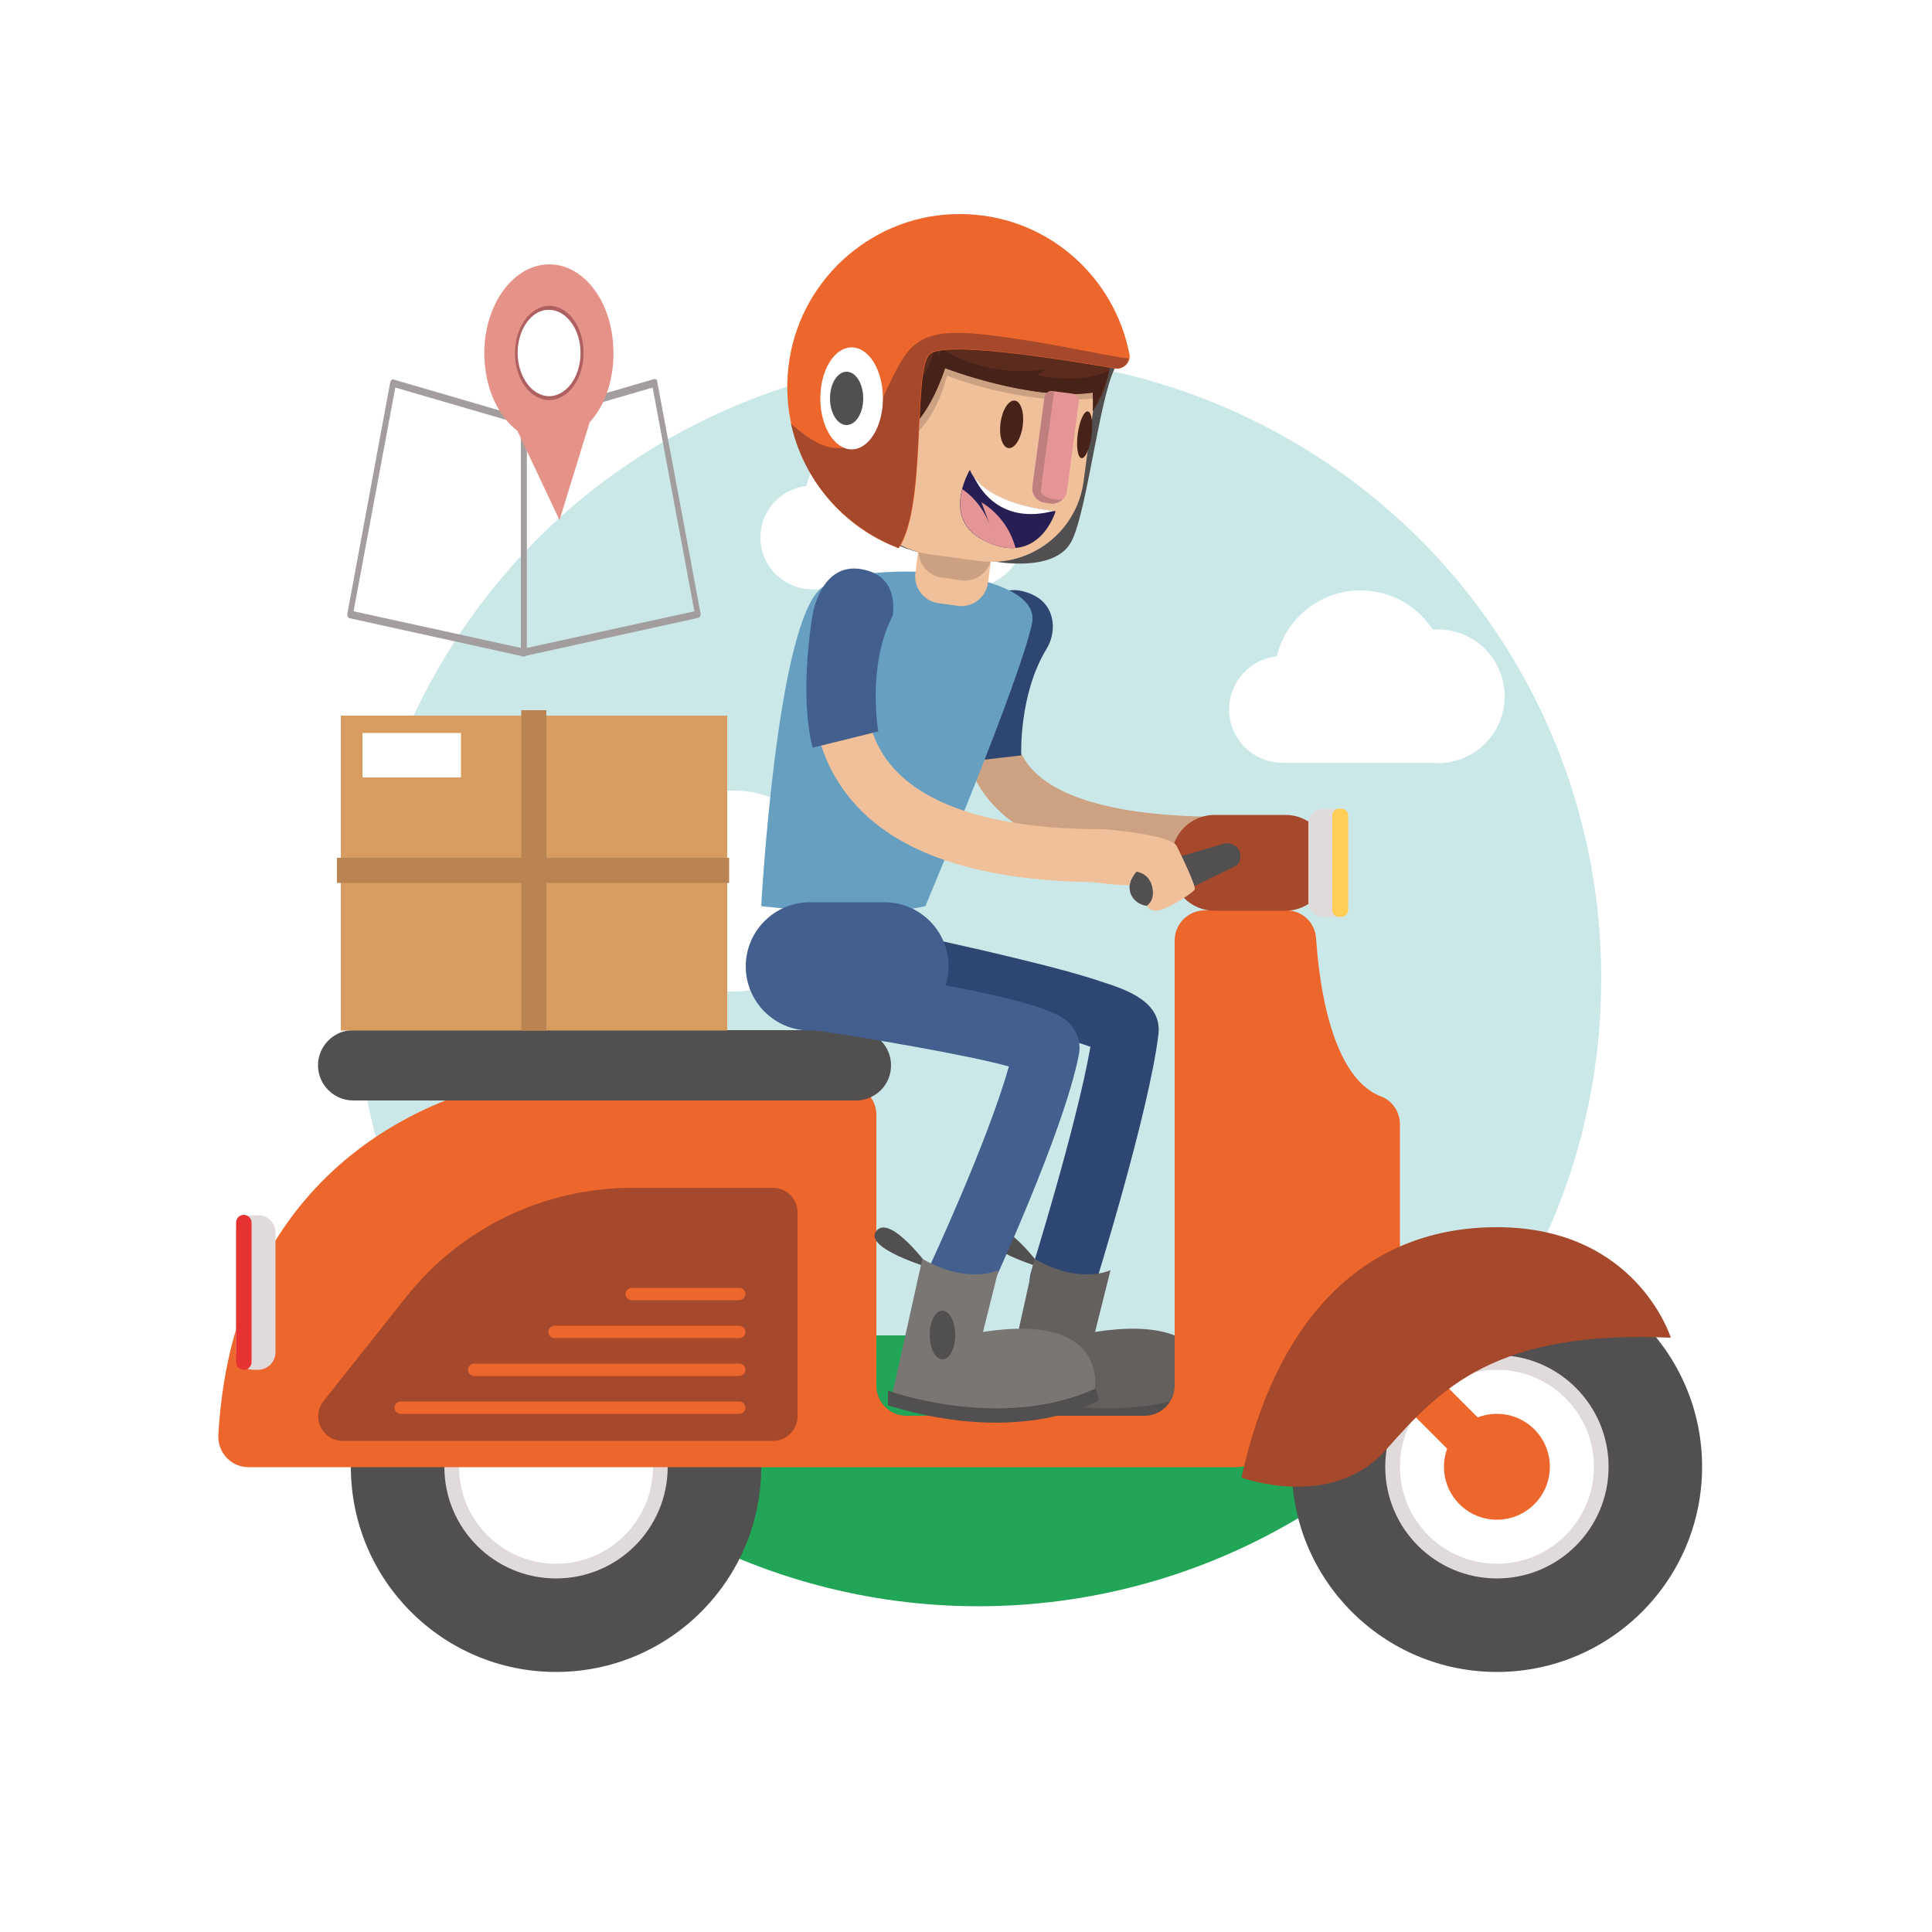 <?xml version="1.0" encoding="utf-8"?>
<!-- Generator: Adobe Illustrator 18.1.1, SVG Export Plug-In . SVG Version: 6.00 Build 0)  -->
<svg version="1.1" xmlns="http://www.w3.org/2000/svg" xmlns:xlink="http://www.w3.org/1999/xlink" x="0px" y="0px"
	 viewBox="0 0 500 500" enable-background="new 0 0 500 500" xml:space="preserve">
<g id="BACKGROUND">
	<g id="Capa_5">
	</g>
	<g>
		<rect x="0" y="0" fill="#FFFFFF" width="500" height="500"/>
		<g>
			<defs>
				<circle id="SVGID_1_" cx="253.2" cy="254" r="161.7"/>
			</defs>
			<clipPath id="SVGID_2_">
				<use xlink:href="#SVGID_1_"  overflow="visible"/>
			</clipPath>
			<path clip-path="url(#SVGID_2_)" fill="#CAE8E8" d="M253.3,92.1C253.3,92.1,253.2,92.1,253.3,92.1C164.2,92.1,92,164.3,92,253.3
				s72.2,161.2,161.2,161.2c0,0,0,0,0,0l0,0c89,0,161.2-72.2,161.2-161.2C414.5,164.3,342.3,92.1,253.3,92.1z"/>
			<path clip-path="url(#SVGID_2_)" fill="#21A556" d="M253.3,345.6L253.3,345.6H118.2c33.1,75.1,134.6,73.2,135.1,73.2
				c0.5,0,102,1.9,135.1-73.2H253.3z"/>
			<g clip-path="url(#SVGID_2_)">
				<circle fill="#FFFFFF" cx="331.9" cy="183.6" r="13.8"/>
				<circle fill="#FFFFFF" cx="372.1" cy="180.2" r="17.3"/>
				<circle fill="#FFFFFF" cx="352.1" cy="175.1" r="22.3"/>
				<polygon fill="#FFFFFF" points="331.9,197.4 372.1,197.4 372.1,187.7 331.5,187.7 				"/>
			</g>
			<g clip-path="url(#SVGID_2_)">
				<circle fill="#FFFFFF" cx="129.5" cy="235.7" r="20.8"/>
				<circle fill="#FFFFFF" cx="190" cy="230.6" r="26"/>
				<circle fill="#FFFFFF" cx="159.8" cy="222.9" r="33.6"/>
				<polygon fill="#FFFFFF" points="129.5,256.6 190,256.6 190,242 128.8,242 				"/>
			</g>
			<g clip-path="url(#SVGID_2_)">
				<circle fill="#FFFFFF" cx="210.2" cy="139.1" r="13.4"/>
				<circle fill="#FFFFFF" cx="249.3" cy="135.8" r="16.8"/>
				<circle fill="#FFFFFF" cx="229.8" cy="130.9" r="21.7"/>
				<polygon fill="#FFFFFF" points="210.2,152.5 249.3,152.5 249.3,143.1 209.8,143.1 				"/>
			</g>
		</g>
	</g>
</g>
<g id="OBJECTS">
	<g>
		<g>
			<path fill="#2E4672" d="M274.9,340.3c-0.8,0-1.7-0.1-2.5-0.4c-4.5-1.4-6.9-6.1-5.6-10.6c0.1-0.4,11.8-37.8,15.4-58.4
				c-9-3.2-31.4-8.7-50.6-12.6c-4.6-0.9-7.5-5.4-6.6-10c0.9-4.6,5.4-7.5,10-6.6c0.1,0,15,3.1,29.6,6.7c8.7,2.1,15.6,4,20.6,5.7
				c6.2,2,15.6,5.1,14.6,13.6c-2.4,20-16.3,64.7-16.9,66.6C281.8,338,278.5,340.3,274.9,340.3z M285.7,272.4L285.7,272.4
				L285.7,272.4z"/>
		</g>
		<g>
			<path fill="#514F4F" d="M269.6,328.1c0,0-10.4-14.3-13.9-9.4C252.6,323.1,269.6,328.1,269.6,328.1z"/>
			<path fill="#63605E" d="M267.7,325.8l-8,36c0,0,31,9.2,52.5-1.4c0,0,4.8-20.9-28.8-15.7l4-16
				C287.4,328.7,279.7,332.6,267.7,325.8z"/>
			<path fill="#514F4F" d="M258.8,359.9c0,0,29.4,10.7,53.8-0.6l0.8,3.1c0,0-19.6,12.1-54.6,1.3L258.8,359.9z"/>
		</g>
		<g>
			<path fill="#EFC09A" d="M316.5,225.1c-34.6,0-56.2-7.9-64.2-23.6c-10.2-20,6.5-43.3,7.2-44.3c2.2-3.1,6.5-3.7,9.6-1.5
				c3.1,2.2,3.7,6.5,1.5,9.6c-3.5,4.9-11.4,19.7-6.1,30.1c5.4,10.5,23.3,16,51.9,16c3.8,0,6.9,3.1,6.9,6.9
				C323.4,222,320.3,225.1,316.5,225.1z"/>
		</g>
		<g opacity="0.17">
			<path fill="#1E0909" d="M316.5,225.1c-34.6,0-56.2-7.9-64.2-23.6c-10.2-20,6.5-43.3,7.2-44.3c2.2-3.1,6.5-3.7,9.6-1.5
				c3.1,2.2,3.7,6.5,1.5,9.6c-3.5,4.9-11.4,19.7-6.1,30.1c5.4,10.5,23.3,16,51.9,16c3.8,0,6.9,3.1,6.9,6.9
				C323.4,222,320.3,225.1,316.5,225.1z"/>
		</g>
		<path fill="#2E4672" d="M246.9,197.5l17.4-2c0,0-0.7-15.6,6.5-27.5c1.3-2.1,1.9-4.6,1.6-7.1c-0.4-2.9-2-6.2-7-7.7
			c-10-3.1-13.9,9.5-13.9,9.5S245.1,182.3,246.9,197.5z"/>
		<path fill="#514F4F" d="M258,145.4c0,0,15.1,2.8,19.3-5.3c4.2-8,7.7-41.2,12-46c0,0-47-13.3-54.3-5
			C227.8,97.4,193.1,144.4,258,145.4z"/>
		<g>
			<g>
				<circle fill="#514F4F" cx="387.4" cy="379.6" r="53.1"/>
				<circle fill="#E0DADA" cx="387.4" cy="379.6" r="28.9"/>
				<circle fill="#FFFFFF" cx="387.4" cy="379.6" r="25.1"/>
			</g>
			<path fill="#ED662B" d="M380.5,380.9l-31.3-31.3c-2.2-2.2-2.2-5.8,0-8l0,0c2.2-2.2,5.8-2.2,8,0l31.3,31.3c2.2,2.2,2.2,5.8,0,8
				l0,0C386.3,383.1,382.7,383.1,380.5,380.9z"/>
			<g>
				<circle fill="#514F4F" cx="143.9" cy="379.6" r="53.1"/>
				<circle fill="#E0DADA" cx="143.9" cy="379.6" r="28.9"/>
				<circle fill="#FFFFFF" cx="143.9" cy="379.6" r="25.1"/>
			</g>
			<path fill="#ED662B" d="M332.9,235.6h-21.1c-4.3,0-7.8,3.5-7.8,7.8v115.2c0,4.3-3.5,7.8-7.8,7.8h-61.6c-4.3,0-7.8-3.5-7.8-7.8
				v-70.1c0-4.3-3.5-7.8-7.8-7.8h-89.5c-0.5,0-1,0.1-1.6,0.2c-7.7,1.6-67.2,16.3-71.4,90.5c-0.2,4.5,3.3,8.3,7.8,8.3h85.9h76.5H304
				h16c4,0,7.3-3,7.7-6.9c2.7-26.9,20.9-37.4,29.8-40.9c2.9-1.2,4.8-4,4.8-7.2V291c0-3.2-1.9-6.1-4.8-7.2
				c-12.8-4.8-16.1-28.7-16.9-41C340.3,238.7,337,235.6,332.9,235.6z"/>
			<path fill="#A5482B" d="M321.3,382.4c0,0,23.4,8.7,37.5-7.3c14.1-16,28.5-30.9,73.6-28.9c0,0-8.8-28.6-45-28.6
				C351.2,317.6,329.7,343.8,321.3,382.4z"/>
			<path fill="#A5482B" d="M88.7,372.9H200c3.5,0,6.4-2.8,6.4-6.4v-52.7c0-3.5-2.8-6.4-6.4-6.4h-36.3c-22.9,0-44.5,10.4-58.7,28.4
				l-21.2,26.7C80.4,366.8,83.4,372.9,88.7,372.9z"/>
			<circle fill="#ED662B" cx="387.4" cy="379.6" r="13.7"/>
			<path fill="#514F4F" d="M221.5,284.8H91.4c-5,0-9.1-4.1-9.1-9.1v0c0-5,4.1-9.1,9.1-9.1h130.1c5,0,9.1,4.1,9.1,9.1v0
				C230.6,280.8,226.5,284.8,221.5,284.8z"/>
			<g>
				<path fill="#E0DADA" d="M66.8,354.5h-1.2c-2.5,0-4.5-2-4.5-4.5v-31c0-2.5,2-4.5,4.5-4.5h1.2c2.5,0,4.5,2,4.5,4.5v31
					C71.3,352.4,69.3,354.5,66.8,354.5z"/>
				<path fill="#E63231" d="M63.1,354.5L63.1,354.5c-1.1,0-2-0.9-2-2v-36.1c0-1.1,0.9-2,2-2l0,0c1.1,0,2,0.9,2,2v36.1
					C65.1,353.6,64.2,354.5,63.1,354.5z"/>
			</g>
			<path fill="#ED662B" d="M191.3,365.9h-87.6c-0.9,0-1.6-0.7-1.6-1.6l0,0c0-0.9,0.7-1.6,1.6-1.6h87.6c0.9,0,1.6,0.7,1.6,1.6l0,0
				C192.9,365.2,192.2,365.9,191.3,365.9z"/>
			<path fill="#ED662B" d="M191.3,356.1h-68.6c-0.9,0-1.6-0.7-1.6-1.6l0,0c0-0.9,0.7-1.6,1.6-1.6h68.6c0.9,0,1.6,0.7,1.6,1.6l0,0
				C192.9,355.4,192.2,356.1,191.3,356.1z"/>
			<path fill="#ED662B" d="M191.3,346.3h-47.8c-0.9,0-1.6-0.7-1.6-1.6l0,0c0-0.9,0.7-1.6,1.6-1.6h47.8c0.9,0,1.6,0.7,1.6,1.6l0,0
				C192.9,345.6,192.2,346.3,191.3,346.3z"/>
			<path fill="#ED662B" d="M191.3,336.5h-27.8c-0.9,0-1.6-0.7-1.6-1.6l0,0c0-0.9,0.7-1.6,1.6-1.6h27.8c0.9,0,1.6,0.7,1.6,1.6l0,0
				C192.9,335.7,192.2,336.5,191.3,336.5z"/>
		</g>
		<path fill="#679FC1" d="M197,234.5c0,0,28,3.5,42.5,0c0,0,25-59.7,27.6-73.3c2.7-13.6-41.9-16.8-54-9.4
			C201.1,159.2,197,234.5,197,234.5z"/>
		<g>
			<path fill="#EFC09A" d="M247.9,156.8l-5-0.7c-3.8-0.5-6.5-4-6-7.8l1.5-11.4c0.5-3.8,4-6.5,7.8-6l5,0.7c3.8,0.5,6.5,4,6,7.8
				l-1.5,11.4C255.2,154.6,251.7,157.3,247.9,156.8z"/>
			<path opacity="0.17" fill="#1E0909" d="M248.8,150.2l-5-0.7c-3.8-0.5-6.5-4-6-7.8l1.5-11.4c0.5-3.8,4-6.5,7.8-6l5,0.7
				c3.8,0.5,6.5,4,6,7.8l-1.5,11.4C256.1,148,252.6,150.7,248.8,150.2z"/>
			<g>
				<g>
					<path fill="#EFC09A" d="M253.6,145.2l-12.8-1.7c-13-1.7-22.2-13.8-20.4-26.8l2.7-19.9c1.7-13,13.8-22.2,26.8-20.4l12.8,1.7
						c13,1.7,22.2,13.8,20.4,26.8l-2.7,19.9C278.6,137.7,266.6,146.9,253.6,145.2z"/>
					<path opacity="0.17" fill="#1E0909" d="M282.9,103.1c-0.4-12.7-10-23.7-23-25.4l-7.5-1c-14.4-1.9-27.9,8.3-29.8,22.7l-2,14.6
						c-0.2,1.5-0.3,3-0.2,4.4c6.5,0.4,19.5-1.5,24.7-21.2C245.1,97.3,265.3,105.2,282.9,103.1z"/>
					<path fill="#5B2B1D" d="M219.1,116.6c0,0,16.7,5,25.5-21.4c0,0,22.3,8.7,38.2,6.4c0,0,0.2,2.6,0,4.8c0,0,13.6-17.1-5.7-38.7
						c0,0,1.2,2.8-4.2,3.8l1.4-2.2c0,0-8.8,2.8-14.8,1.5c-6-1.3-22.7-2.5-27.1,2.3l1.6-4c0,0-2.3,3.3-2.4,4
						c-0.2,0.6-0.2,0.6-0.2,0.6s-4.8-2.9-7.5-3.3c0,0,2.8,3.1,3.9,5c0,0-5.6,2.3-6.2,11.8C221,96.8,219.1,116.6,219.1,116.6z"/>
					<path fill="#472218" d="M282.8,101.6c0,0,0.2,2.6,0,4.8c0,0,2.5-4.2,4.3-10.6c-7.7,4.1-18.8,1.2-18.8,1.2l2.5-1.4
						c-16.8,2.4-27.2-5.5-27.2-5.5L243,92l-1-1.9c-2.4,8.7-7,11.6-7,11.6l0.5-5c-4.8,6.5-11.6,8.3-15.4,8.7c-0.5,6.2-1,11.3-1,11.3
						s16.7,5,25.5-21.4C244.6,95.3,266.9,103.9,282.8,101.6z"/>
					<path fill="#725139" d="M245.4,78.3l-0.7-2.6c2.8-2.3,4.6-4.5,5.6-5.9c-0.7,0-1.5-0.1-2.2-0.1c-5.3,5.1-11,8.1-15.9,9.8
						l-1.5-1.2l1,1.4c-3.6,1.2-6.8,1.7-9.1,2c-0.3,0.7-0.5,1.4-0.7,2.2c1.2-0.1,2.4-0.2,3.5-0.3l-0.8,2.1l3-2.4
						c3.1-0.5,5.8-1.4,8.2-2.4l-0.2,2.7l1.1-3.1c2.6-1.2,4.8-2.5,6.7-3.9L245.4,78.3z"/>
				</g>
				<g>
					
						<ellipse transform="matrix(0.993 -0.116 0.116 0.993 -11.171 27.201)" fill="#EFC09A" cx="228.8" cy="109.8" rx="6.6" ry="11.3"/>
					
						<linearGradient id="SVGID_3_" gradientUnits="userSpaceOnUse" x1="226.812" y1="118.617" x2="226.812" y2="104.769" gradientTransform="matrix(0.991 0.133 -0.133 0.991 18.866 -31.084)">
						<stop  offset="0" style="stop-color:#FFFFFF"/>
						<stop  offset="0.23" style="stop-color:#C7B9B9"/>
						<stop  offset="0.509" style="stop-color:#886B6B"/>
						<stop  offset="0.74" style="stop-color:#593131"/>
						<stop  offset="0.909" style="stop-color:#3D0D0D"/>
						<stop  offset="1" style="stop-color:#320000"/>
					</linearGradient>
					<path opacity="0.17" fill="url(#SVGID_3_)" d="M232.8,109.4c0.5,3.9-1,7.2-3.3,7.5c-2.2,0.3-4.4-2.7-4.9-6.5
						c-0.5-3.9,1-7.2,3.3-7.5C230.2,102.6,232.4,105.5,232.8,109.4z"/>
				</g>
			</g>
			<path fill="#E59595" d="M272.1,130.3l-2-0.3c-1.9-0.3-3.2-2-2.9-3.9l3.2-23.4c0.1-0.9,1-1.6,1.9-1.5l5.4,0.7c1,0.1,1.6,1,1.5,2
				l-3.1,23.4C275.7,129.2,274,130.5,272.1,130.3z"/>
			<path fill="#BF7F7F" d="M270.5,130.1l1.3,0.2c1.2,0.2,2.3-0.3,3.1-1c-4.3,0.3-5.6-2-5.6-2l3.5-25.9l-0.4-0.1
				c-1-0.1-2,0.6-2.1,1.6l-3.1,22.9C266.9,127.9,268.4,129.8,270.5,130.1z"/>
			
				<ellipse transform="matrix(0.991 0.133 -0.133 0.991 16.983 -33.91)" fill="#472218" cx="261.8" cy="109.9" rx="2.9" ry="6.2"/>
			
				<ellipse transform="matrix(0.991 0.133 -0.133 0.991 17.509 -36.404)" fill="#472218" cx="280.7" cy="112.6" rx="1.8" ry="6.1"/>
			<path fill="#271E54" d="M273.2,132.3c0,0-18.3-1.2-22.2-10.7c0,0-7.5,12.4,3.3,18.1C268.8,147.3,273.2,132.3,273.2,132.3z"/>
			<path fill="#E59595" d="M254,130l2.3,6.2c-2.1-5.7-5.7-8.6-7.3-9.6c-1,4.1-1,9.7,5.3,13.1c3.4,1.8,6.2,2.3,8.5,2.1
				C260.7,133.6,254,130,254,130z"/>
			<path fill="#FFFFFF" d="M252,123.3c1.9,4.1,7.6,12.4,20.8,8.9C270.2,132,256.8,130.4,252,123.3z"/>
		</g>
		<g>
			<path fill="#425F8E" d="M248,340.3c-1.2,0-2.4-0.3-3.6-0.8c-4.2-2-6-7-4.1-11.2c0.2-0.4,15.2-32.5,20.8-52.3
				c-10.5-2.9-35-7.2-56-10.2c-4.6-0.7-7.8-4.9-7.2-9.6c0.7-4.6,4.9-7.8,9.6-7.2c64.7,9.3,68,13.9,70.2,17c1.5,2.1,2,4.6,1.5,7
				c-4,20.3-22.8,60.7-23.6,62.4C254.2,338.5,251.2,340.3,248,340.3z M265.7,277.5L265.7,277.5L265.7,277.5z"/>
		</g>
		<path fill="#425F8E" d="M228.9,266.7h-19.3c-9.2,0-16.6-7.5-16.6-16.6v0c0-9.2,7.5-16.6,16.6-16.6h19.3c9.2,0,16.6,7.5,16.6,16.6
			v0C245.5,259.2,238,266.7,228.9,266.7z"/>
		<path fill="#A5482B" d="M332.7,235.7h-18.4c-6.1,0-11.1-5-11.1-11.1V222c0-6.1,5-11.1,11.1-11.1h18.4c6.1,0,11.1,5,11.1,11.1v2.7
			C343.7,230.7,338.7,235.7,332.7,235.7z"/>
		<g>
			<path fill="#E0DADA" d="M342.4,209.3h2.7c2.1,0,3.8,1.7,3.8,3.8v20.4c0,2.1-1.7,3.8-3.8,3.8h-2.7c-2.1,0-3.8-1.7-3.8-3.8v-20.4
				C338.6,211,340.3,209.3,342.4,209.3z"/>
			<path fill="#FFCE55" d="M346.5,209.3h0.7c0.9,0,1.7,0.8,1.7,1.7v24.6c0,0.9-0.8,1.7-1.7,1.7h-0.7c-0.9,0-1.7-0.8-1.7-1.7V211
				C344.8,210.1,345.6,209.3,346.5,209.3z"/>
		</g>
		<g>
			<path fill="#514F4F" d="M240.6,328.1c0,0-10.4-14.3-13.9-9.4C223.6,323.1,240.6,328.1,240.6,328.1z"/>
			<path fill="#7A7673" d="M238.7,325.8l-8,36c0,0,31,9.2,52.5-1.4c0,0,4.8-20.9-28.8-15.7l4-16
				C258.4,328.7,250.7,332.6,238.7,325.8z"/>
			<path fill="#514F4F" d="M229.8,359.9c0,0,29.4,10.7,53.8-0.6l0.8,3.1c0,0-19.6,12.1-54.6,1.3L229.8,359.9z"/>
		</g>
		<path fill="#ED662B" d="M292.3,91.7c-3.9-20.3-21.6-36.2-43.7-36.3c-21.9-0.2-40.9,16-44.3,37.7c-3.4,21.6,9.1,41.6,28.3,48.8
			c7.3-10.7,3.7-45.5,7.9-50.1c3.3-3.6,31.4,0.7,48.2,3.6C290.8,95.6,292.7,93.8,292.3,91.7z"/>
		<path fill="#A5482B" d="M255.7,86.7c-22.9-2.8-20.7,4.9-31,23.6c-5.2,9.5-13.3,5.5-20-0.7c3.2,14.7,13.7,26.8,27.8,32.2
			c7.3-10.7,3.7-45.5,7.9-50.1c3.3-3.6,31.4,0.7,48.2,3.6c1.7,0.3,3.3-0.9,3.5-2.5C285.1,91.9,271.7,88.6,255.7,86.7z"/>
		<ellipse fill="#FFFFFF" cx="220.4" cy="103.1" rx="8.1" ry="13.2"/>
		<ellipse fill="#514F4F" cx="219.1" cy="103.1" rx="4.3" ry="6.9"/>
		<g>
			<path fill="#EFC09A" d="M285.3,228.3c-34.3,0-57.2-8.6-68.1-25.5c-13.9-21.5-2.5-47.5-2-48.6c1.6-3.5,5.6-5,9.1-3.4
				c3.5,1.6,5,5.6,3.4,9.1c-0.2,0.4-8.8,20.5,1,35.6c8.2,12.5,27.7,19.1,56.5,19.1c3.8,0,6.9,3.1,6.9,6.9
				C292.2,225.3,289.1,228.3,285.3,228.3z"/>
		</g>
		<path fill="#514F4F" d="M317.3,218.2l-21.1,6.1c-1.1,0.4-2.2,1.1-2.8,2.1c-0.8,1.1-1.4,2.7-0.9,4.5c0,0,0,0.1,0,0.1
			c1,3,4.5,4.3,7.3,2.9l20-9.8c0,0,1.6-0.8,1.1-3.4C320.4,218.2,317.3,218.2,317.3,218.2z"/>
		<ellipse fill="#514F4F" cx="243.9" cy="345.5" rx="3.3" ry="6.3"/>
		<path fill="#425F8E" d="M210.3,193.5l17-4.2c0,0-3-16.9,3.7-29.9c0,0,2.2-10.4-8.1-12.1c-10.3-1.8-12.5,11.3-12.5,11.3
			S206.6,178.7,210.3,193.5z"/>
		<rect x="88.2" y="185.2" fill="#D89C60" width="100" height="81.5"/>
		<rect x="134.9" y="183.8" fill="#BA8352" width="6.5" height="82.9"/>
		<rect x="87.2" y="222" fill="#BA8352" width="101.5" height="6.5"/>
		<rect x="93.8" y="189.7" fill="#FFFFFF" width="25.5" height="11.5"/>
		<path fill="#EFC09A" d="M285.7,214.6c0,0,17.2,1.3,18.8,4.3c1.5,3,5.1,10.5,4.7,11.3c-0.4,0.8-7.9,5.9-10.4,5.5
			c-1.5-0.2-2-1.3-2-1.3s2-1.2,1.5-4.3c-0.6-4.2-4.2-4.5-4.2-4.5s-1.6,1.8-1.7,3.4c0,0.5-10.6-0.8-10.6-0.8L285.7,214.6z"/>
	</g>
</g>
<g id="DESIGNED_BY_FREEPIK">
	<g>
		<g>
			<path fill="#A39D9D" d="M135.6,169.9c0,0-0.1,0-0.1,0l-45-9.9c-0.2,0-0.4-0.2-0.5-0.4c-0.1-0.2-0.1-0.5-0.1-0.8L101,98.9
				c0.1-0.5,0.5-0.8,0.8-0.7l33.9,9.9c0.3,0.1,0.6,0.5,0.6,1v59.9c0,0.3-0.1,0.6-0.3,0.8C135.9,169.8,135.8,169.9,135.6,169.9z
				 M91.5,158.2l43.4,9.5v-57.9l-32.6-9.5L91.5,158.2z"/>
		</g>
		<g>
			<path fill="#A39D9D" d="M135.6,169.9c-0.2,0-0.3-0.1-0.5-0.2c-0.2-0.2-0.3-0.5-0.3-0.8V109c0-0.5,0.2-0.9,0.6-1l33.9-9.9
				c0.4-0.1,0.8,0.2,0.8,0.7l11.2,59.9c0.1,0.3,0,0.6-0.1,0.8c-0.1,0.2-0.3,0.4-0.5,0.4l-45,9.9
				C135.7,169.9,135.6,169.9,135.6,169.9z M136.3,109.8v57.9l43.4-9.5l-10.8-57.9L136.3,109.8z"/>
		</g>
		<g>
			<g>
				<path fill="#FFFFFF" d="M141.4,79.2c-4.9,0.6-8.5,6.5-8.1,13.2c0.4,6.7,4.7,11.7,9.6,11.1c4.9-0.6,8.5-6.5,8.1-13.2
					C150.6,83.6,146.3,78.6,141.4,79.2z"/>
				<path fill="#AF6161" d="M142.1,104.5c-4.9,0-9.1-5.3-9.6-12c-0.5-7.2,3.5-13.6,8.7-14.3c5.3-0.6,10,4.9,10.4,12
					c0.2,3.5-0.6,6.9-2.2,9.6c-1.7,2.7-4,4.3-6.5,4.6C142.7,104.5,142.4,104.5,142.1,104.5z M142.1,80.2c-0.2,0-0.5,0-0.7,0
					c-4.5,0.5-7.8,6-7.4,12.1c0.4,6.1,4.4,10.7,8.8,10.2c2.2-0.3,4.1-1.7,5.5-3.9c1.4-2.3,2.1-5.2,1.9-8.2
					C149.9,84.7,146.3,80.2,142.1,80.2z"/>
			</g>
			<g>
				<path fill="#E59388" d="M140.7,68.5c-9.2,1.1-16.1,12.2-15.3,24.9c0.5,7.9,3.8,14.5,8.5,18.1l10.9,23.1l7.8-25.3
					c4.2-4.6,6.6-11.9,6.1-19.8C158,76.7,149.9,67.4,140.7,68.5z M142.9,103.5c-4.9,0.6-9.2-4.4-9.6-11.1
					c-0.4-6.7,3.2-12.6,8.1-13.2c4.9-0.6,9.2,4.4,9.6,11.1C151.4,97,147.8,102.9,142.9,103.5z"/>
				<path fill="none" d="M144.9,135.5c-0.2,0-0.5-0.2-0.6-0.5l-10.8-22.9c-5-3.9-8.2-10.9-8.7-18.7c-0.4-6.4,1-12.6,4-17.5
					c3-4.9,7.2-7.9,11.9-8.5c9.7-1.1,18.1,8.8,18.9,21.8c0.5,7.8-1.8,15.5-6.3,20.5l-7.8,25.1C145.4,135.2,145.2,135.5,144.9,135.5
					C144.9,135.5,144.9,135.5,144.9,135.5z M142.2,69.4c-0.5,0-0.9,0-1.4,0.1c-4.3,0.5-8.1,3.3-10.9,7.8c-2.8,4.5-4.1,10.2-3.7,16
					c0.5,7.3,3.5,13.7,8.2,17.3c0.1,0.1,0.2,0.2,0.3,0.3l10.2,21.5l7.3-23.6c0-0.1,0.1-0.3,0.2-0.4c4.1-4.6,6.3-11.7,5.9-19
					C157.4,78.2,150.4,69.4,142.2,69.4z M142.1,104.5c-4.9,0-9.1-5.3-9.6-12c-0.5-7.2,3.5-13.6,8.7-14.3c5.3-0.6,10,4.9,10.4,12
					c0.2,3.5-0.6,6.9-2.2,9.6c-1.7,2.7-4,4.3-6.5,4.6C142.7,104.5,142.4,104.5,142.1,104.5z M142.1,80.2c-0.2,0-0.5,0-0.7,0
					c-4.5,0.5-7.8,6-7.4,12.1c0.4,6.1,4.3,10.7,8.8,10.2c2.2-0.3,4.1-1.7,5.5-3.9c1.4-2.3,2.1-5.2,1.9-8.2
					C149.9,84.7,146.3,80.2,142.1,80.2z"/>
			</g>
		</g>
	</g>
</g>
</svg>
